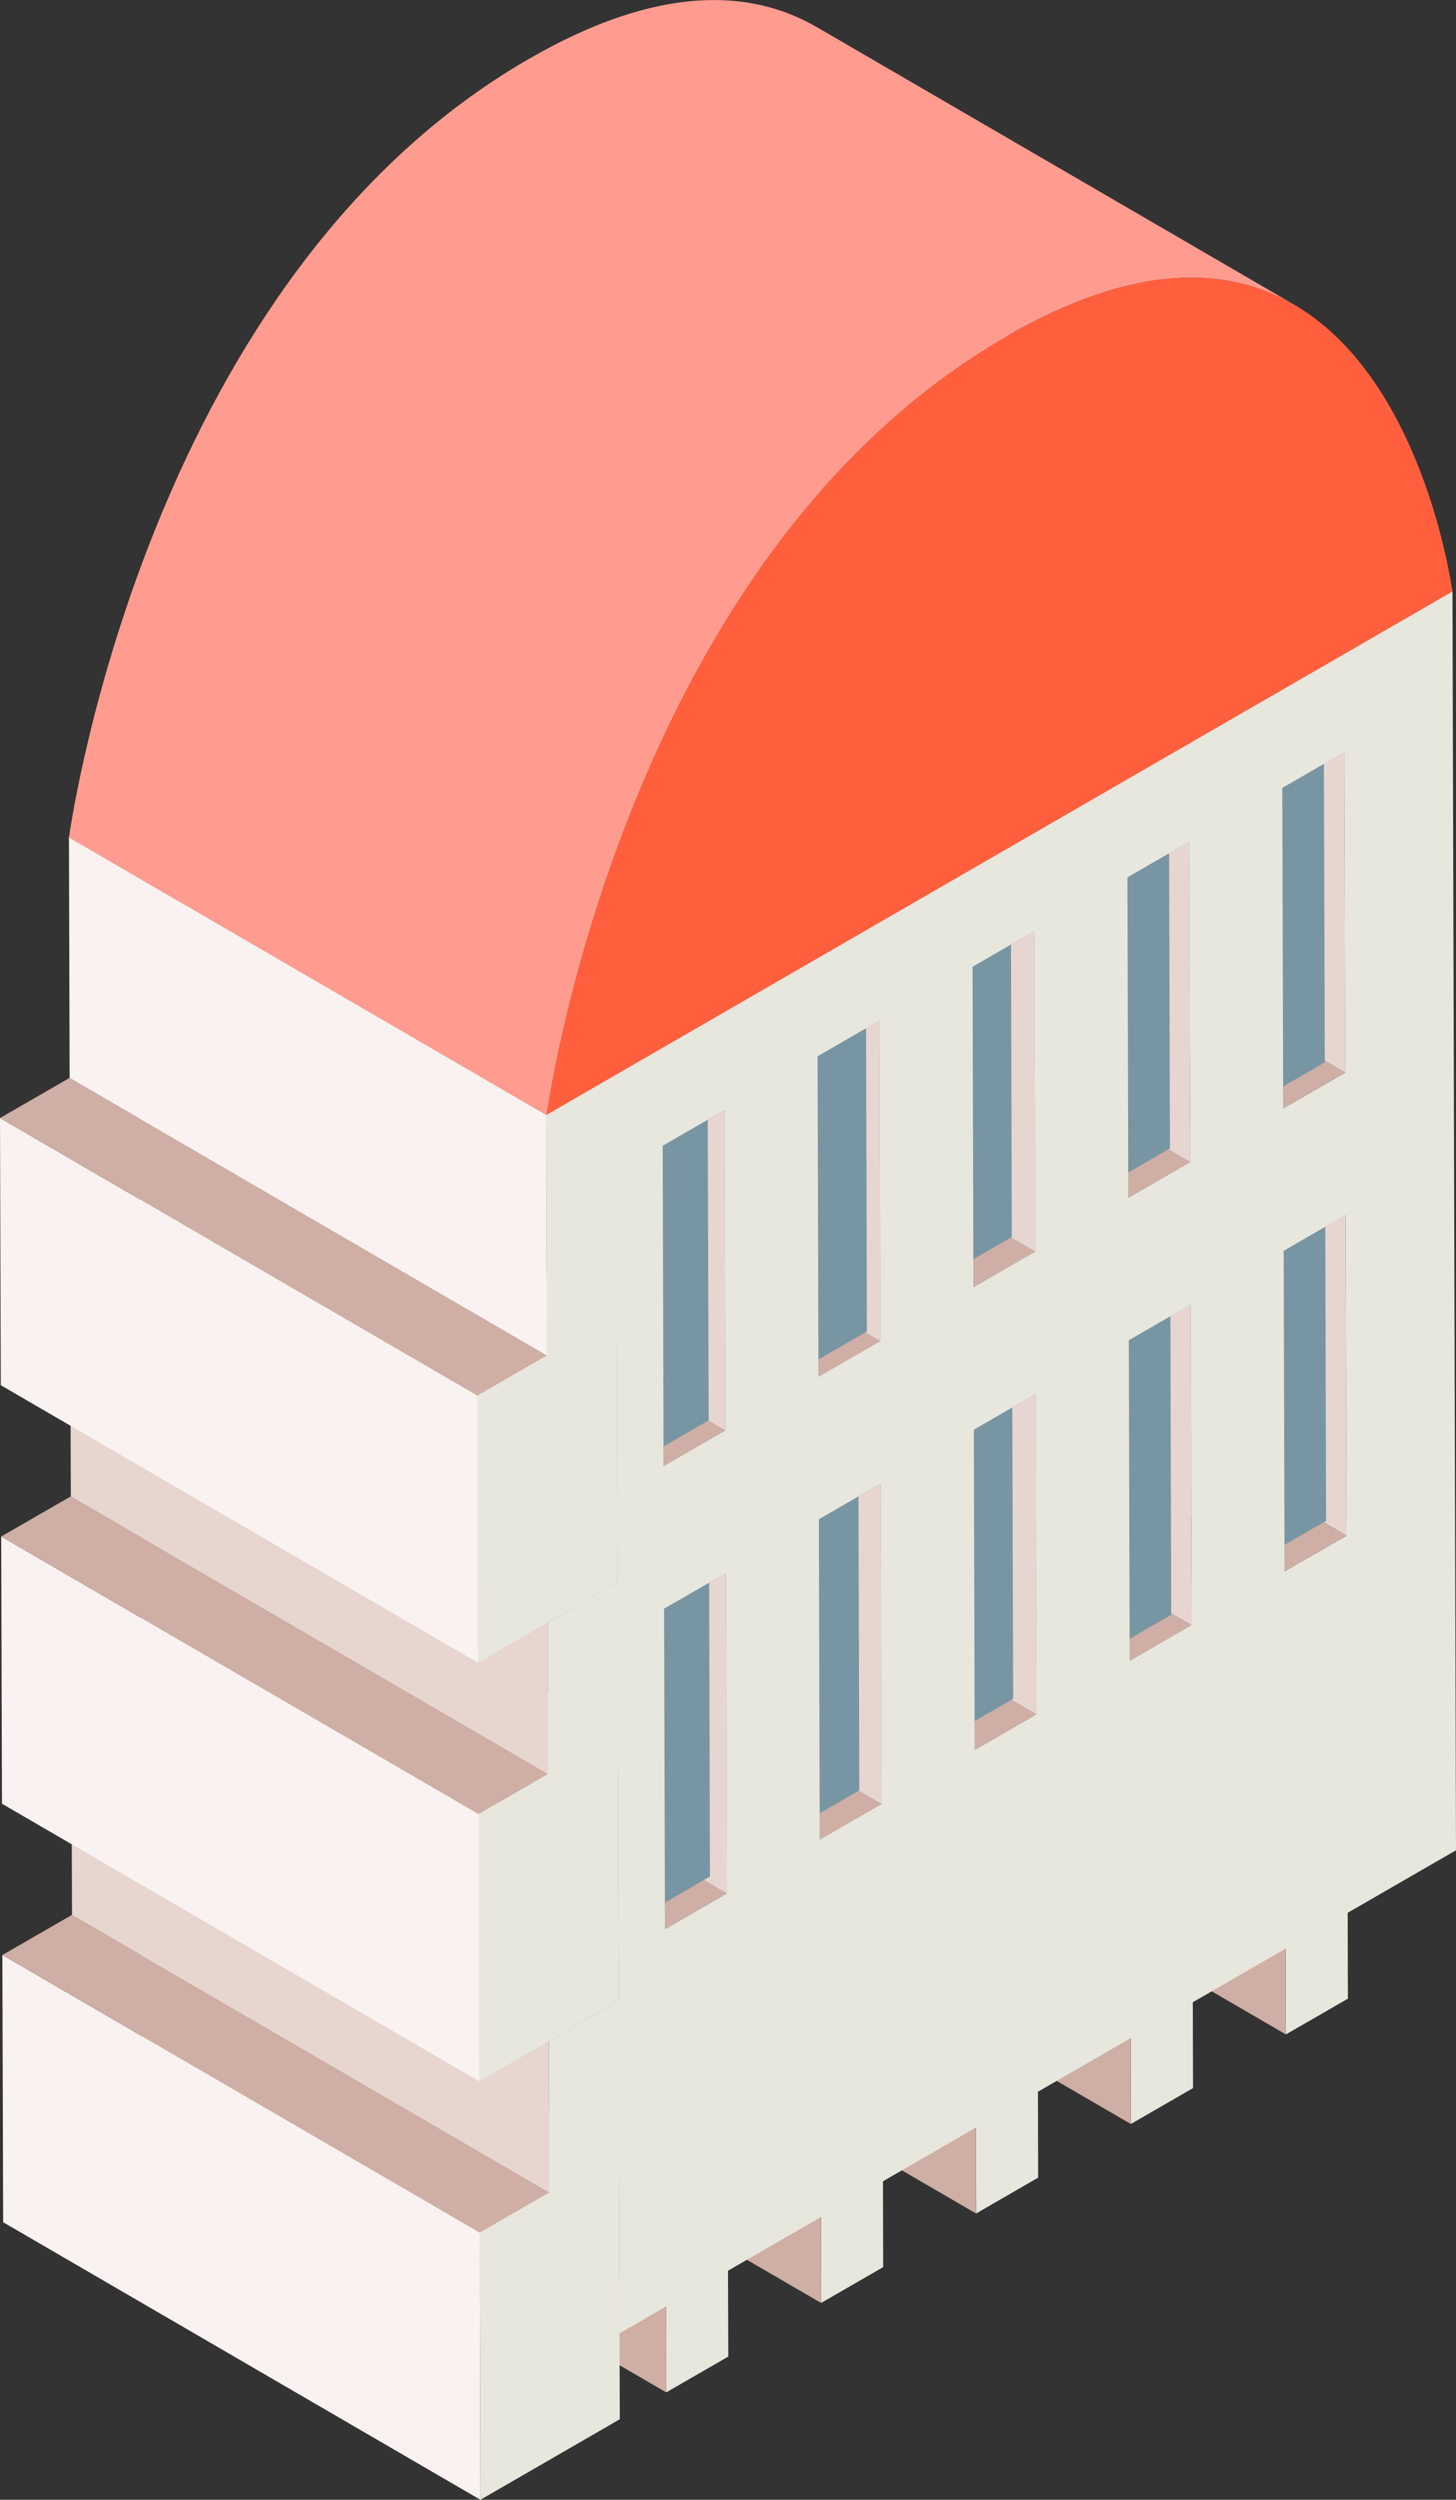 <?xml version="1.0" encoding="UTF-8"?>
<svg id="_레이어_2" data-name="레이어 2" xmlns="http://www.w3.org/2000/svg" viewBox="0 0 147.6 253.26">
  <rect x="0" y="0" width="147.6" height="253.26" fill="#333333" stroke="none"/>
  <defs>
    <style>
      .cls-1 {
        fill: #f9f2f0;
      }

      .cls-2 {
        fill: #e8e7dd;
      }

      .cls-3 {
        fill: #ff5f3d;
      }

      .cls-4 {
        isolation: isolate;
      }

      .cls-5 {
        fill: #ceaea5;
      }

      .cls-6 {
        fill: #ff9c8f;
      }

      .cls-7 {
        fill: #7895a3;
      }

      .cls-8 {
        fill: #e7d5d0;
      }
    </style>
  </defs>
  <g id="_빌딩-5" data-name="빌딩-5">
    <g class="cls-4">
      <polygon class="cls-5" points="130.35 206.11 81.97 178 81.94 169.29 130.33 197.41 130.35 206.11"/>
      <polygon class="cls-2" points="136.61 193.79 88.22 165.67 88.15 141.89 136.54 170.01 136.61 193.79"/>
      <polygon class="cls-5" points="114.64 215.19 66.26 187.07 66.23 178.36 114.62 206.48 114.64 215.19"/>
      <polygon class="cls-7" points="130.33 197.41 81.94 169.29 81.88 145.51 130.26 173.63 130.33 197.41"/>
      <polygon class="cls-7" points="130.26 173.63 81.88 145.51 88.15 141.89 136.54 170.01 130.26 173.63"/>
      <polygon class="cls-2" points="120.91 202.86 72.52 174.73 72.45 150.95 120.84 179.07 120.91 202.86"/>
      <polygon class="cls-5" points="98.94 224.25 50.56 196.13 50.53 187.43 98.92 215.55 98.94 224.25"/>
      <polygon class="cls-5" points="130.22 159.19 81.84 131.08 88.11 127.45 136.5 155.57 130.22 159.19"/>
      <polygon class="cls-7" points="114.62 206.48 66.23 178.36 66.17 154.58 114.55 182.7 114.62 206.48"/>
      <polygon class="cls-7" points="114.55 182.7 66.17 154.58 72.45 150.95 120.84 179.07 114.55 182.7"/>
      <polygon class="cls-2" points="105.2 211.92 56.82 183.8 56.75 160.02 105.14 188.14 105.2 211.92"/>
      <polygon class="cls-5" points="83.24 233.32 34.86 205.2 34.83 196.49 83.22 224.61 83.24 233.32"/>
      <polygon class="cls-5" points="114.51 168.26 66.13 140.14 72.41 136.52 120.8 164.63 114.51 168.26"/>
      <polygon class="cls-7" points="98.92 215.55 50.53 187.43 50.47 163.65 98.85 191.76 98.92 215.55"/>
      <polygon class="cls-7" points="98.85 191.76 50.47 163.65 56.75 160.02 105.14 188.14 98.85 191.76"/>
      <polygon class="cls-8" points="136.5 155.57 88.11 127.45 88.02 94.97 136.41 123.09 136.5 155.57"/>
      <polygon class="cls-2" points="89.49 220.99 41.11 192.87 41.04 169.09 89.43 197.2 89.49 220.99"/>
      <polygon class="cls-7" points="130.22 159.19 81.84 131.08 81.74 98.6 130.13 126.72 130.22 159.19"/>
      <polygon class="cls-7" points="130.13 126.72 81.74 98.6 88.02 94.97 136.41 123.09 130.13 126.72"/>
      <polygon class="cls-7" points="134.34 121.6 134.43 154.08 128.15 157.7 128.06 125.22 134.34 121.6"/>
      <polygon class="cls-5" points="67.54 242.38 19.15 214.26 19.13 205.56 67.52 233.68 67.54 242.38"/>
      <polygon class="cls-5" points="98.81 177.33 50.42 149.21 56.71 145.58 105.1 173.7 98.81 177.33"/>
      <polygon class="cls-7" points="83.15 200.83 34.77 172.71 41.04 169.09 89.43 197.2 83.15 200.83"/>
      <polygon class="cls-7" points="83.22 224.61 34.83 196.49 34.77 172.71 83.15 200.83 83.22 224.61"/>
      <polygon class="cls-8" points="120.8 164.63 72.41 136.52 72.32 104.04 120.7 132.16 120.8 164.63"/>
      <polygon class="cls-5" points="130.09 112.29 81.7 84.17 87.98 80.55 136.37 108.67 130.09 112.29"/>
      <polygon class="cls-2" points="73.79 230.05 25.41 201.94 25.34 178.15 73.73 206.27 73.79 230.05"/>
      <polygon class="cls-7" points="118.64 131.12 118.73 163.6 112.45 167.22 112.35 134.75 118.64 131.12"/>
      <polygon class="cls-7" points="114.51 168.26 66.13 140.14 66.03 107.67 114.42 135.79 114.51 168.26"/>
      <polygon class="cls-7" points="114.42 135.79 66.03 107.67 72.32 104.04 120.7 132.16 114.42 135.79"/>
      <polygon class="cls-5" points="83.11 186.39 34.72 158.27 41 154.65 89.39 182.77 83.11 186.39"/>
      <polygon class="cls-7" points="67.52 233.68 19.13 205.56 19.07 181.78 67.45 209.89 67.52 233.68"/>
      <polygon class="cls-2" points="62.8 236.4 14.42 208.28 14.36 189.92 62.75 218.04 62.8 236.4"/>
      <polygon class="cls-7" points="67.45 209.89 19.07 181.78 25.34 178.15 73.73 206.27 67.45 209.89"/>
      <polygon class="cls-8" points="105.1 173.7 56.71 145.58 56.62 113.1 105 141.22 105.1 173.7"/>
      <polygon class="cls-5" points="114.38 121.36 65.99 93.24 72.28 89.61 120.66 117.73 114.38 121.36"/>
      <polygon class="cls-2" points="55.69 222.12 7.3 194 14.36 189.92 62.75 218.04 55.69 222.12"/>
      <polygon class="cls-7" points="102.61 139.64 102.71 172.11 96.42 175.74 96.33 143.26 102.61 139.64"/>
      <polygon class="cls-7" points="98.72 144.85 50.33 116.73 56.62 113.1 105 141.22 98.72 144.85"/>
      <polygon class="cls-7" points="98.81 177.33 50.42 149.21 50.33 116.73 98.72 144.85 98.81 177.33"/>
      <polygon class="cls-5" points="67.41 195.46 19.03 167.34 25.3 163.71 73.69 191.83 67.41 195.46"/>
      <polygon class="cls-8" points="136.37 108.67 87.98 80.55 87.89 48.08 136.27 76.19 136.37 108.67"/>
      <polygon class="cls-1" points="48.7 253.26 .32 225.14 .24 198.07 48.63 226.19 48.7 253.26"/>
      <polygon class="cls-2" points="62.75 218.04 62.8 236.4 62.83 245.1 48.7 253.26 48.63 226.19 55.69 222.12 62.75 218.04"/>
      <polygon class="cls-5" points="48.63 226.19 .24 198.07 7.3 194 55.69 222.12 48.63 226.19"/>
      <polygon class="cls-8" points="89.39 182.77 41 154.65 40.91 122.17 89.29 150.29 89.39 182.77"/>
      <polygon class="cls-7" points="134.2 75.15 134.3 107.63 128.02 111.25 127.93 78.78 134.2 75.15"/>
      <polygon class="cls-7" points="130.09 112.29 81.7 84.17 81.61 51.7 130 79.82 130.09 112.29"/>
      <polygon class="cls-7" points="130 79.82 81.61 51.7 87.89 48.08 136.27 76.19 130 79.82"/>
      <polygon class="cls-8" points="55.69 222.12 7.3 194 7.25 178.66 55.64 206.78 55.69 222.12"/>
      <polygon class="cls-2" points="55.64 206.78 7.25 178.66 14.32 174.59 62.7 202.7 55.64 206.78"/>
      <polygon class="cls-5" points="98.68 130.43 50.29 102.31 56.58 98.68 104.96 126.8 98.68 130.43"/>
      <polygon class="cls-7" points="83.11 186.39 34.72 158.27 34.63 125.8 83.02 153.92 83.11 186.39"/>
      <polygon class="cls-7" points="87.02 148.91 87.11 181.39 80.83 185.01 80.74 152.53 87.02 148.91"/>
      <polygon class="cls-7" points="83.02 153.92 34.63 125.8 40.91 122.17 89.29 150.29 83.02 153.92"/>
      <polygon class="cls-8" points="120.66 117.73 72.28 89.61 72.19 57.14 120.57 85.26 120.66 117.73"/>
      <polygon class="cls-8" points="73.69 191.83 25.3 163.71 25.21 131.24 73.59 159.36 73.69 191.83"/>
      <polygon class="cls-7" points="118.51 83.88 118.6 116.35 112.31 119.98 112.22 87.51 118.51 83.88"/>
      <polygon class="cls-7" points="114.29 88.89 65.9 60.77 72.19 57.14 120.57 85.26 114.29 88.89"/>
      <polygon class="cls-7" points="114.38 121.36 65.99 93.24 65.9 60.77 114.29 88.89 114.38 121.36"/>
      <polygon class="cls-7" points="67.41 195.46 19.03 167.34 18.93 134.86 67.32 162.98 67.41 195.46"/>
      <polygon class="cls-2" points="62.7 202.7 14.32 174.59 14.24 147.52 62.63 175.64 62.7 202.7"/>
      <polygon class="cls-5" points="82.98 139.49 34.59 111.37 40.87 107.75 89.25 135.87 82.98 139.49"/>
      <polygon class="cls-7" points="71.88 157.64 71.97 190.12 65.69 193.74 65.6 161.27 71.88 157.64"/>
      <polygon class="cls-7" points="67.32 162.98 18.93 134.86 25.21 131.24 73.59 159.36 67.32 162.98"/>
      <polygon class="cls-2" points="55.56 179.72 7.18 151.6 14.24 147.52 62.63 175.64 55.56 179.72"/>
      <polygon class="cls-8" points="104.96 126.8 56.58 98.68 56.49 66.2 104.87 94.32 104.96 126.8"/>
      <polygon class="cls-7" points="102.48 92.85 102.57 125.32 96.29 128.95 96.2 96.48 102.48 92.85"/>
      <polygon class="cls-7" points="98.68 130.43 50.29 102.31 50.2 69.83 98.58 97.95 98.68 130.43"/>
      <polygon class="cls-7" points="98.58 97.95 50.2 69.83 56.49 66.2 104.87 94.32 98.58 97.95"/>
      <polygon class="cls-2" points="62.63 175.64 62.7 202.7 55.64 206.78 48.58 210.86 48.51 183.79 55.56 179.72 62.63 175.64"/>
      <polygon class="cls-1" points="48.58 210.86 .2 182.74 .12 155.67 48.51 183.79 48.58 210.86"/>
      <polygon class="cls-5" points="48.51 183.79 .12 155.67 7.18 151.6 55.56 179.72 48.51 183.79"/>
      <polygon class="cls-5" points="67.28 148.56 18.89 120.44 25.17 116.81 73.55 144.93 67.28 148.56"/>
      <polygon class="cls-8" points="55.56 179.72 7.18 151.6 7.13 136.27 55.52 164.38 55.56 179.72"/>
      <polygon class="cls-2" points="55.52 164.38 7.13 136.27 14.2 132.19 62.59 160.31 55.52 164.38"/>
      <polygon class="cls-8" points="89.25 135.87 40.87 107.75 40.78 75.27 89.16 103.39 89.25 135.87"/>
      <polygon class="cls-7" points="87.79 102.41 87.88 134.89 81.6 138.51 81.51 106.04 87.79 102.41"/>
      <polygon class="cls-7" points="82.88 107.01 34.5 78.9 40.78 75.27 89.16 103.39 82.88 107.01"/>
      <polygon class="cls-7" points="82.98 139.49 34.59 111.37 34.5 78.9 82.88 107.01 82.98 139.49"/>
      <polygon class="cls-8" points="73.55 144.93 25.17 116.81 25.08 84.34 73.46 112.46 73.55 144.93"/>
      <polygon class="cls-7" points="67.28 148.56 18.89 120.44 18.8 87.96 67.18 116.08 67.28 148.56"/>
      <polygon class="cls-2" points="62.59 160.31 14.2 132.19 14.12 105.12 62.51 133.24 62.59 160.31"/>
      <polygon class="cls-2" points="55.44 137.32 7.06 109.2 14.12 105.12 62.51 133.24 55.44 137.32"/>
      <polygon class="cls-7" points="71.74 111.43 71.84 143.9 65.56 147.53 65.47 115.05 71.74 111.43"/>
      <polygon class="cls-7" points="67.18 116.08 18.8 87.96 25.08 84.34 73.46 112.46 67.18 116.08"/>
      <polygon class="cls-1" points="48.46 168.46 .08 140.34 0 113.27 48.39 141.39 48.46 168.46"/>
      <polygon class="cls-2" points="62.51 133.24 62.59 160.31 55.52 164.38 48.46 168.46 48.39 141.39 55.44 137.32 62.51 133.24"/>
      <polygon class="cls-5" points="48.39 141.39 0 113.27 7.06 109.2 55.44 137.32 48.39 141.39"/>
      <polygon class="cls-2" points="55.37 112.96 6.99 84.84 98.85 31.81 147.24 59.92 55.37 112.96"/>
      <polygon class="cls-1" points="55.44 137.32 7.06 109.2 6.99 84.84 55.37 112.96 55.44 137.32"/>
      <path class="cls-2" d="M147.6,187.44l-.36-127.52-91.86,53.04.07,24.36,7.07-4.08.08,27.07-7.07,4.08.04,15.33,7.07-4.08.08,27.06-7.06,4.08.04,15.33,7.06-4.08.05,18.36,4.72-2.72.02,8.7,6.28-3.62-.03-8.7,9.43-5.44.02,8.7,6.28-3.62-.02-8.7,9.42-5.44.03,8.7,6.28-3.63-.02-8.7,9.41-5.44.02,8.7,6.29-3.63-.02-8.7,9.42-5.44.02,8.7,6.28-3.62-.02-8.7,10.99-6.34ZM67.18,116.08l6.28-3.63.09,32.47-6.28,3.63-.09-32.47ZM67.32,162.98l6.28-3.62.09,32.48-6.28,3.63-.09-32.48ZM82.88,107.01l6.28-3.62.09,32.48-6.28,3.62-.09-32.48ZM83.02,153.92l6.27-3.63.09,32.48-6.28,3.62-.09-32.47ZM98.58,97.95l6.29-3.63.09,32.48-6.28,3.63-.09-32.48ZM98.72,144.85l6.28-3.63.09,32.47-6.28,3.63-.09-32.48ZM114.29,88.89l6.28-3.63.09,32.48-6.28,3.63-.09-32.48ZM114.42,135.79l6.29-3.63.09,32.48-6.28,3.63-.09-32.47ZM130,79.82l6.27-3.62.09,32.48-6.28,3.62-.09-32.48ZM130.13,126.72l6.28-3.62.09,32.48-6.28,3.62-.09-32.48Z"/>
      <path class="cls-3" d="M101.94,34.11c38.08-21.99,44.93,23.42,45.3,25.81l-91.86,53.04c.42-2.84,8.49-56.87,46.57-78.85Z"/>
      <path class="cls-6" d="M82.8,2.75c-6.72-3.9-16.13-4.33-29.24,3.25C15.48,27.97,7.41,82,6.99,84.84l48.38,28.12c.42-2.84,8.49-56.87,46.57-78.85,13.11-7.57,22.52-7.15,29.24-3.25-16.13-9.37-32.26-18.75-48.39-28.12Z"/>
    </g>
  </g>
</svg>